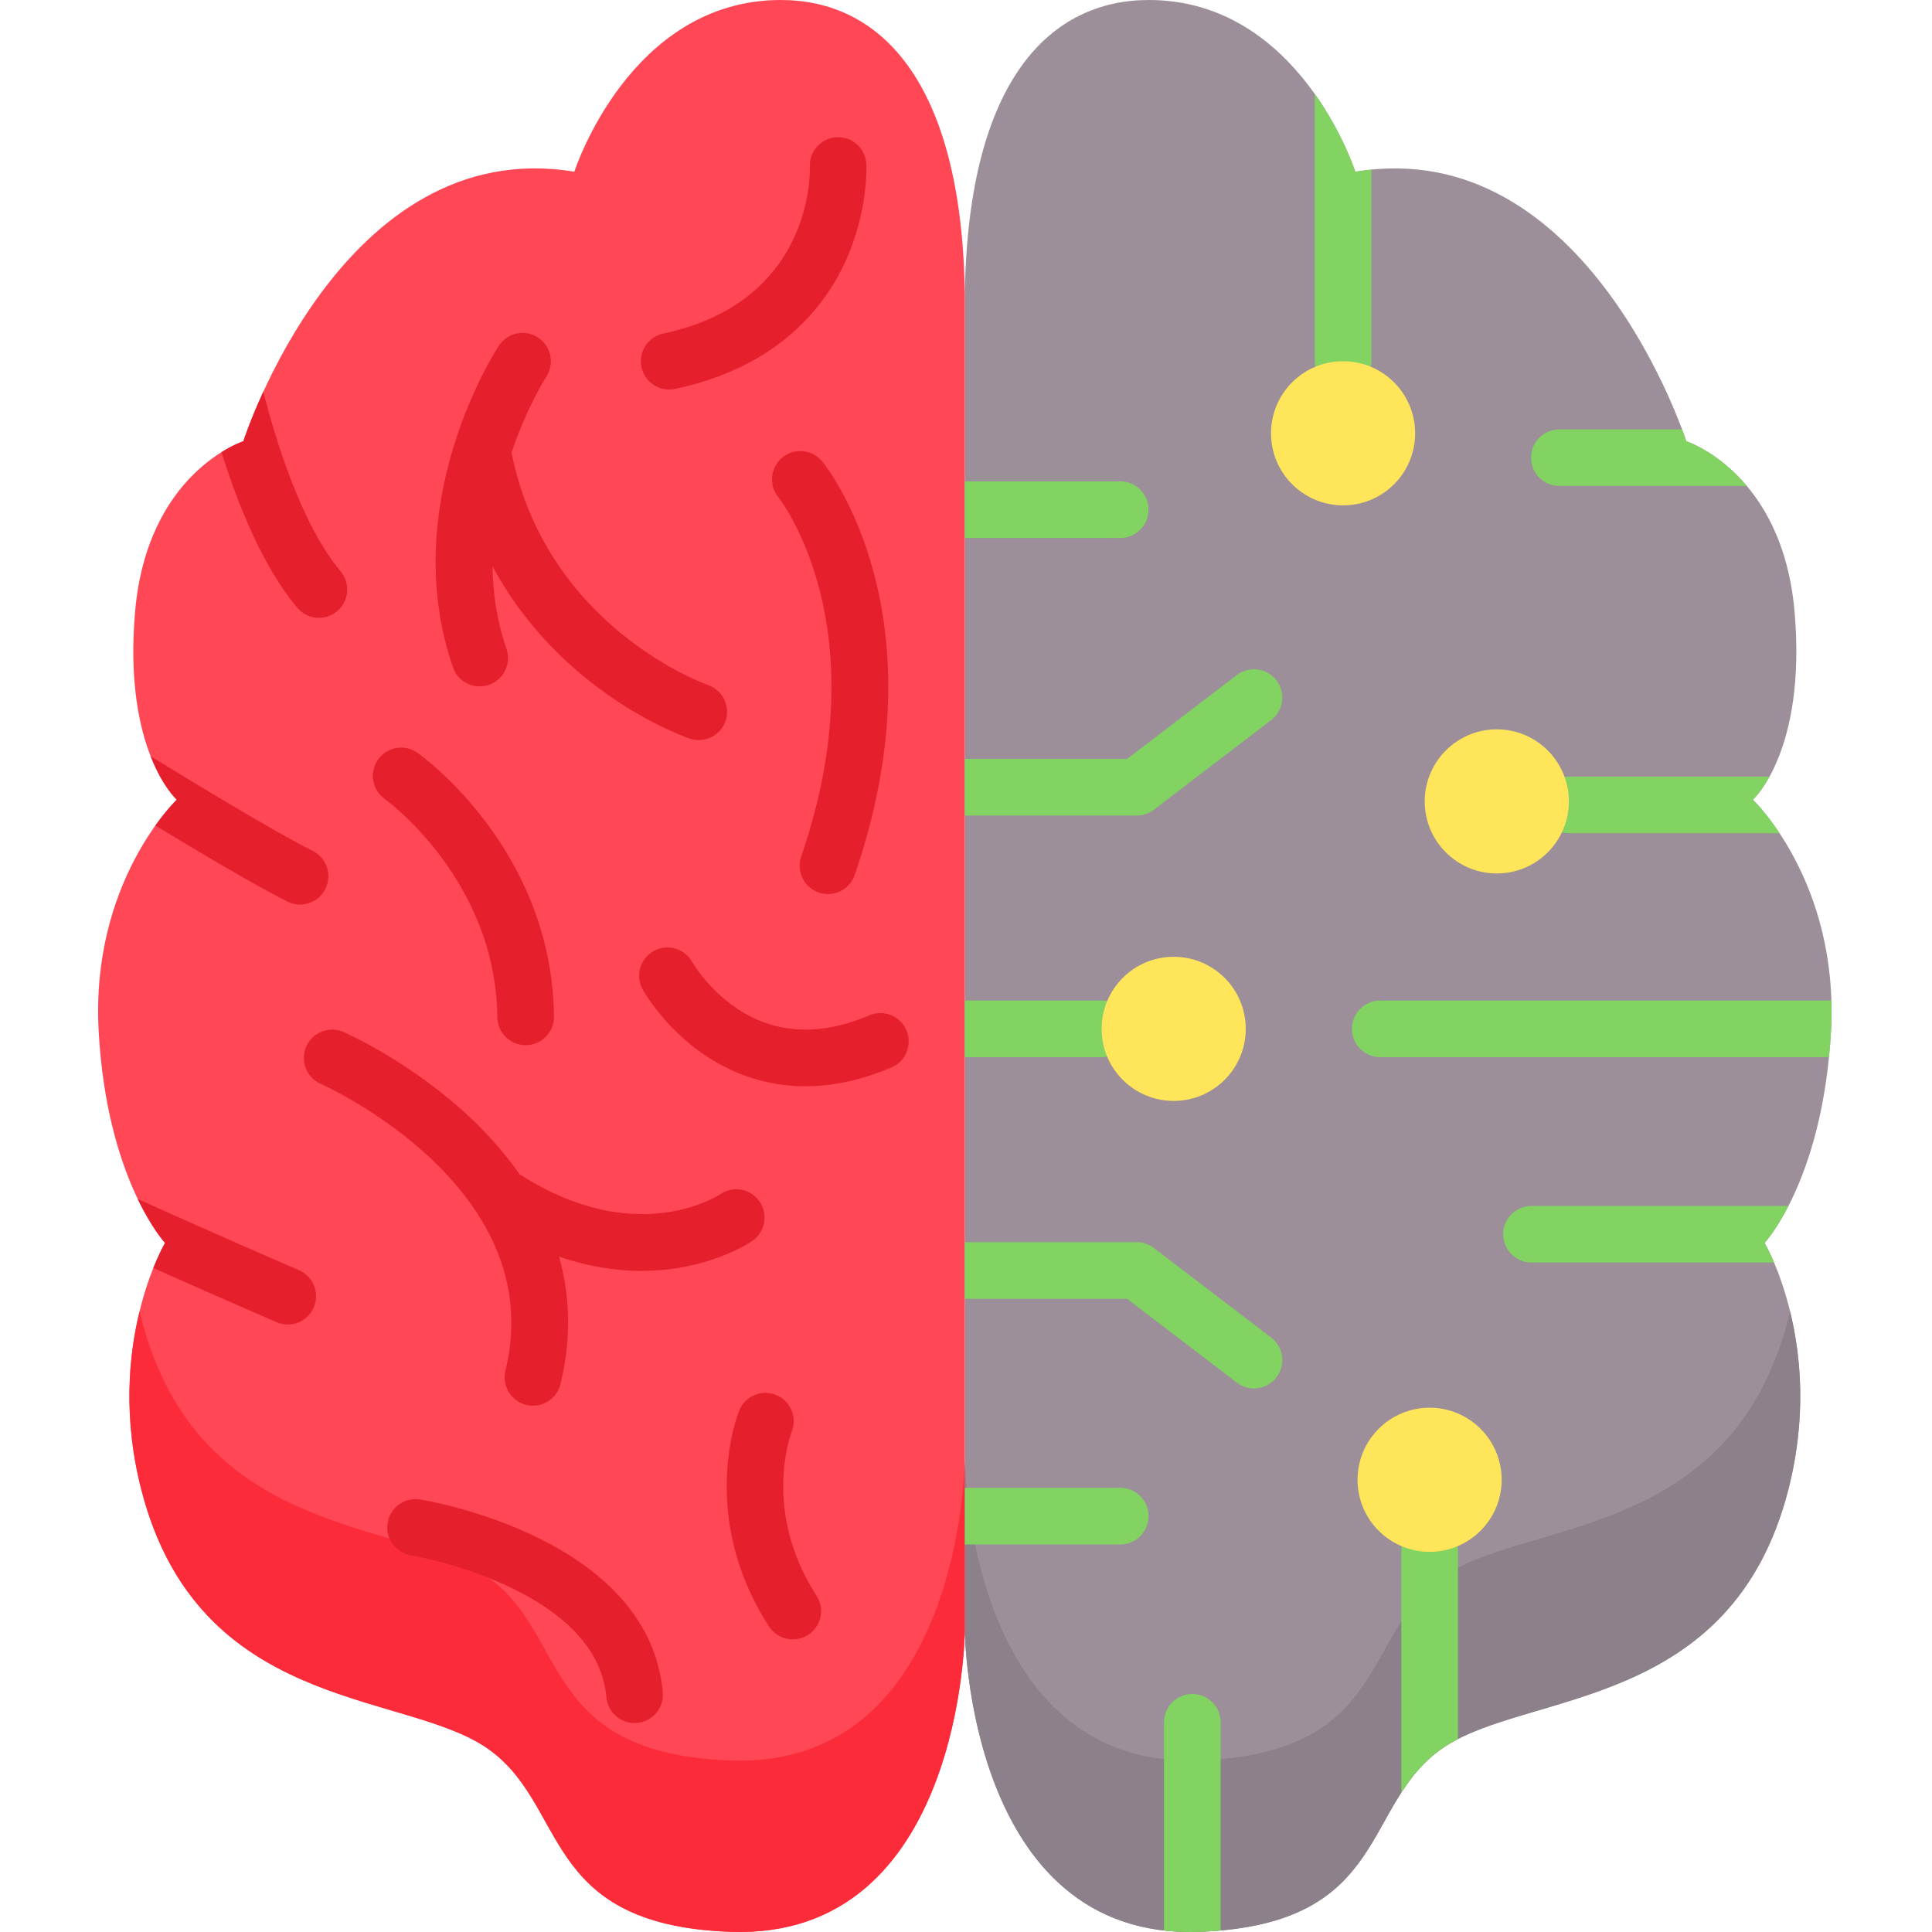 <svg height="512pt" viewBox="-26 0 512 512" width="512pt" xmlns="http://www.w3.org/2000/svg"><path d="m229.691 77.879v354.215s.562 82.184 62.238 79.859c51.027-1.926 42.52-34.254 64.918-49.047 22.398-14.789 75.965-9.613 91.039-67.977 9.875-38.23-6.246-65.543-6.246-65.543s15.441-16.617 17.594-56.191c2.156-39.578-20.707-61.266-20.707-61.266s14.254-12.766 11.055-49.789-28.699-45.211-28.699-45.211-26.141-81.598-87.707-71.426c0 0-14.609-45.504-54.723-45.504-25.66 0-47.922 20.484-48.762 77.879zm0 0" fill="#9c8f9a"/><path d="m229.691 77.879v354.215s-.566 82.184-62.242 79.859c-51.027-1.926-42.52-34.254-64.918-49.047-22.398-14.789-75.965-9.613-91.039-67.977-9.875-38.23 6.246-65.543 6.246-65.543s-15.441-16.617-17.594-56.191c-2.156-39.578 20.707-61.266 20.707-61.266s-14.254-12.766-11.055-49.789 28.695-45.211 28.695-45.211 26.145-81.598 87.711-71.426c0 0 14.605-45.504 54.723-45.504 25.66 0 47.922 20.484 48.766 77.879zm0 0" fill="#ff4755"/><path d="m447.887 349.523c-15.074 58.367-68.641 53.188-91.039 67.98-22.398 14.789-13.891 47.121-64.918 49.043-61.676 2.324-62.238-79.859-62.238-79.859v45.402s.562 82.184 62.238 79.859c51.027-1.922 42.52-34.25 64.918-49.043 22.398-14.789 75.965-9.613 91.039-67.98 4.988-19.309 3.34-35.828.492-47.453-.16.684-.312 1.359-.492 2.051zm0 0" fill="#8c808a"/><path d="m167.453 466.547c-51.031-1.922-42.523-34.254-64.922-49.043-22.398-14.793-75.961-9.613-91.039-67.98-.176-.691-.328-1.367-.492-2.051-2.848 11.629-4.492 28.145.492 47.457 15.078 58.363 68.641 53.188 91.039 67.977 22.398 14.793 13.891 47.121 64.922 49.047 61.676 2.324 62.238-79.859 62.238-79.859v-45.406s-.566 82.184-62.238 79.859zm0 0" fill="#fc2b3a"/><path d="m58.523 163.73c1.703 0 3.422-.578 4.828-1.762 3.168-2.672 3.574-7.402.906-10.574-10.379-12.324-17.227-34.828-20.473-47.59-3.574 7.777-5.289 13.125-5.289 13.125s-2.391.77-5.789 2.891c4.234 13.59 10.844 30.285 20.07 41.238 1.488 1.766 3.609 2.672 5.746 2.672zm0 0" fill="#e61f2d"/><path d="m20.852 211.93s-2.453 2.336-5.668 6.844c11.574 7.031 26.629 15.973 34.977 20.148 1.078.539 2.223.793 3.352.793 2.75 0 5.402-1.52 6.715-4.148 1.855-3.707.352-8.211-3.355-10.066-10.199-5.102-31.949-18.324-42.941-25.086 3.211 8.18 6.922 11.516 6.922 11.516zm0 0" fill="#e61f2d"/><path d="m53.25 336.625c-22.531-9.781-36.434-16.023-42.754-18.895 3.836 7.988 7.242 11.656 7.242 11.656s-1.391 2.367-3.102 6.656c7.656 3.418 18.453 8.188 32.637 14.348.977.422 1.988.621 2.984.621 2.898 0 5.66-1.688 6.887-4.516 1.652-3.801-.094-8.219-3.895-9.871zm0 0" fill="#e61f2d"/><path d="m85.32 397.375c-4.09-.664-7.941 2.117-8.602 6.207-.664 4.09 2.117 7.941 6.207 8.605.125.02 12.812 2.117 25.816 8.25 16.145 7.609 24.879 17.492 25.961 29.363.352 3.898 3.625 6.824 7.461 6.824.23 0 .457-.008.688-.031 4.129-.375 7.168-4.023 6.793-8.148-3.707-40.805-61.848-50.672-64.324-51.07zm0 0" fill="#e61f2d"/><path d="m183.82 379.391c1.516-3.836-.352-8.184-4.184-9.723-3.852-1.539-8.215.324-9.758 4.172-.457 1.133-10.906 28.055 7.914 57.184 1.438 2.223 3.848 3.434 6.312 3.434 1.395 0 2.805-.391 4.062-1.203 3.48-2.25 4.48-6.895 2.23-10.375-14.441-22.352-6.938-42.559-6.578-43.488zm0 0" fill="#e61f2d"/><path d="m190.984 236.52c.809.281 1.629.41 2.438.41 3.113 0 6.027-1.953 7.094-5.066 23.66-68.852-7.277-107.93-8.605-109.562-2.617-3.211-7.344-3.691-10.559-1.074-3.211 2.617-3.691 7.344-1.074 10.555.273.336 27.023 34.16 6.047 95.207-1.344 3.918.742 8.188 4.66 9.531zm0 0" fill="#e61f2d"/><path d="m214.215 273.043c-1.621-3.812-6.027-5.59-9.84-3.969-13.027 5.547-24.75 4.984-34.844-1.66-7.879-5.188-12.008-12.312-12.109-12.484-2.012-3.605-6.562-4.906-10.18-2.902-3.625 2.004-4.938 6.57-2.934 10.195.227.406 5.629 10.031 16.359 17.316 6.348 4.309 15.34 8.336 26.781 8.336 6.758 0 14.371-1.406 22.801-4.992 3.812-1.621 5.59-6.027 3.965-9.84zm0 0" fill="#e61f2d"/><path d="m107.949 363.238c-.984 4.023 1.48 8.086 5.504 9.07.602.148 1.199.219 1.789.219 3.379 0 6.445-2.297 7.285-5.723 2.832-11.582 2.676-22.934-.367-33.801 8.02 2.773 15.375 3.797 21.855 3.797 17.445 0 28.566-7.402 29.316-7.918 3.418-2.344 4.312-7.031 1.969-10.449-2.344-3.414-6.988-4.301-10.406-1.957-.918.605-22.578 14.445-53.223-5.309-3.543-5.086-7.801-10.008-12.781-14.727-15.773-14.961-33.129-22.629-33.863-22.949-3.793-1.66-8.219.078-9.875 3.875-1.656 3.797.074 8.223 3.875 9.879.609.266 60.867 27.191 48.922 75.992zm0 0" fill="#e61f2d"/><path d="m75.973 211.742c.293.211 29.43 21.285 29.828 57.82.047 4.113 3.398 7.418 7.5 7.418h.086c4.145-.043 7.465-3.441 7.422-7.586-.484-44.102-34.703-68.863-36.16-69.895-3.383-2.395-8.062-1.598-10.457 1.781-2.398 3.383-1.602 8.066 1.781 10.461zm0 0" fill="#e61f2d"/><path d="m101.133 181.898c.809 0 1.637-.133 2.445-.41 3.918-1.352 5.996-5.621 4.645-9.539-2.555-7.418-3.613-14.809-3.699-21.883 18.051 33.617 50.531 45.086 52.238 45.668.801.273 1.617.402 2.418.402 3.125 0 6.039-1.965 7.102-5.086 1.34-3.922-.758-8.184-4.68-9.52-.434-.148-42.711-15.07-52.043-61.582 4.047-12.008 9.066-19.895 9.207-20.117 2.262-3.465 1.293-8.109-2.172-10.375-3.465-2.273-8.113-1.305-10.387 2.16-1.109 1.699-27.062 42.055-12.168 85.223 1.07 3.109 3.98 5.059 7.094 5.059zm0 0" fill="#e61f2d"/><path d="m151.336 103.234c.516 0 1.043-.051 1.566-.164 27.246-5.801 39.621-21.645 45.207-33.914 6.02-13.23 5.508-25.184 5.484-25.684-.203-4.125-3.684-7.277-7.824-7.109-4.125.184-7.328 3.684-7.164 7.809.055 1.457.938 35.754-38.824 44.223-4.055.859-6.641 4.848-5.777 8.898.75 3.527 3.863 5.941 7.332 5.941zm0 0" fill="#e61f2d"/><g fill="#82d361"><path d="m337.434 95.73v-50.773c-1.402.141-2.816.312-4.258.547 0 0-3.211-9.996-10.75-20.617v70.844c0 4.145 3.359 7.504 7.504 7.504 4.145 0 7.504-3.359 7.504-7.504zm0 0"/><path d="m352.859 403.746c-4.145 0-7.5 3.359-7.5 7.504v63.816c2.945-4.578 6.43-8.816 11.488-12.16 1.098-.723 2.277-1.398 3.516-2.039v-49.617c0-4.145-3.359-7.504-7.504-7.504zm0 0"/><path d="m273.449 272.656c0-4.145-3.359-7.504-7.504-7.504h-36.254v15.004h36.254c4.145 0 7.504-3.355 7.504-7.5zm0 0"/><path d="m301.758 178.906-29.062 22.207h-43.004v15.008h45.539c1.648 0 3.25-.543 4.559-1.543l31.078-23.746c3.293-2.516 3.922-7.227 1.406-10.52-2.516-3.289-7.223-3.922-10.516-1.406zm0 0"/><path d="m310.867 354.48-31.078-23.75c-1.309-1-2.91-1.539-4.559-1.539h-45.539v15.004h43.004l29.062 22.207c1.359 1.039 2.961 1.543 4.551 1.543 2.258 0 4.488-1.016 5.969-2.949 2.512-3.293 1.883-8.004-1.41-10.516zm0 0"/><path d="m289.977 448.918c-4.145 0-7.504 3.359-7.504 7.5v55.184c2.984.34 6.125.477 9.457.352 1.938-.074 3.777-.195 5.551-.355v-55.176c0-4.145-3.359-7.504-7.504-7.504zm0 0"/><path d="m379.871 319.582c-4.145 0-7.504 3.359-7.504 7.504 0 4.141 3.359 7.5 7.504 7.5h64.277c-1.426-3.363-2.508-5.199-2.508-5.199s2.879-3.105 6.32-9.805zm0 0"/><path d="m442.938 205.809h-53.176c-4.145 0-7.504 3.359-7.504 7.504s3.359 7.504 7.504 7.504h55.844c-3.887-5.855-7.078-8.887-7.078-8.887s2.047-1.836 4.41-6.121zm0 0"/><path d="m278.371 135.062c0-4.145-3.359-7.504-7.504-7.504h-41.176v15.008h41.176c4.145 0 7.504-3.359 7.504-7.504zm0 0"/><path d="m270.867 394.289h-41.176v15.008h41.176c4.145 0 7.504-3.359 7.504-7.504s-3.359-7.504-7.504-7.504zm0 0"/><path d="m459.324 265.152h-119.543c-4.145 0-7.5 3.359-7.5 7.504 0 4.141 3.355 7.5 7.5 7.5h118.918c.223-2.238.406-4.555.539-6.961.148-2.773.164-5.449.086-8.043zm0 0"/><path d="m387.25 128.793h49.676c-7.73-9.184-16.039-11.863-16.039-11.863s-.371-1.152-1.117-3.145h-32.52c-4.145 0-7.5 3.359-7.5 7.504 0 4.145 3.359 7.504 7.5 7.504zm0 0"/></g><path d="m304.137 272.656c0 10.547-8.547 19.098-19.098 19.098-10.547 0-19.098-8.551-19.098-19.098 0-10.551 8.551-19.098 19.098-19.098 10.551 0 19.098 8.547 19.098 19.098zm0 0" fill="#ffe55a"/><path d="m389.762 212.379c0 10.547-8.551 19.098-19.098 19.098-10.547 0-19.098-8.551-19.098-19.098s8.551-19.098 19.098-19.098c10.547 0 19.098 8.551 19.098 19.098zm0 0" fill="#ffe55a"/><path d="m371.957 392.152c0 10.547-8.551 19.098-19.098 19.098s-19.098-8.551-19.098-19.098 8.551-19.098 19.098-19.098 19.098 8.551 19.098 19.098zm0 0" fill="#ffe55a"/><path d="m349.027 114.828c0 10.547-8.551 19.098-19.098 19.098-10.547 0-19.098-8.551-19.098-19.098s8.551-19.098 19.098-19.098c10.547 0 19.098 8.551 19.098 19.098zm0 0" fill="#ffe55a"/></svg>